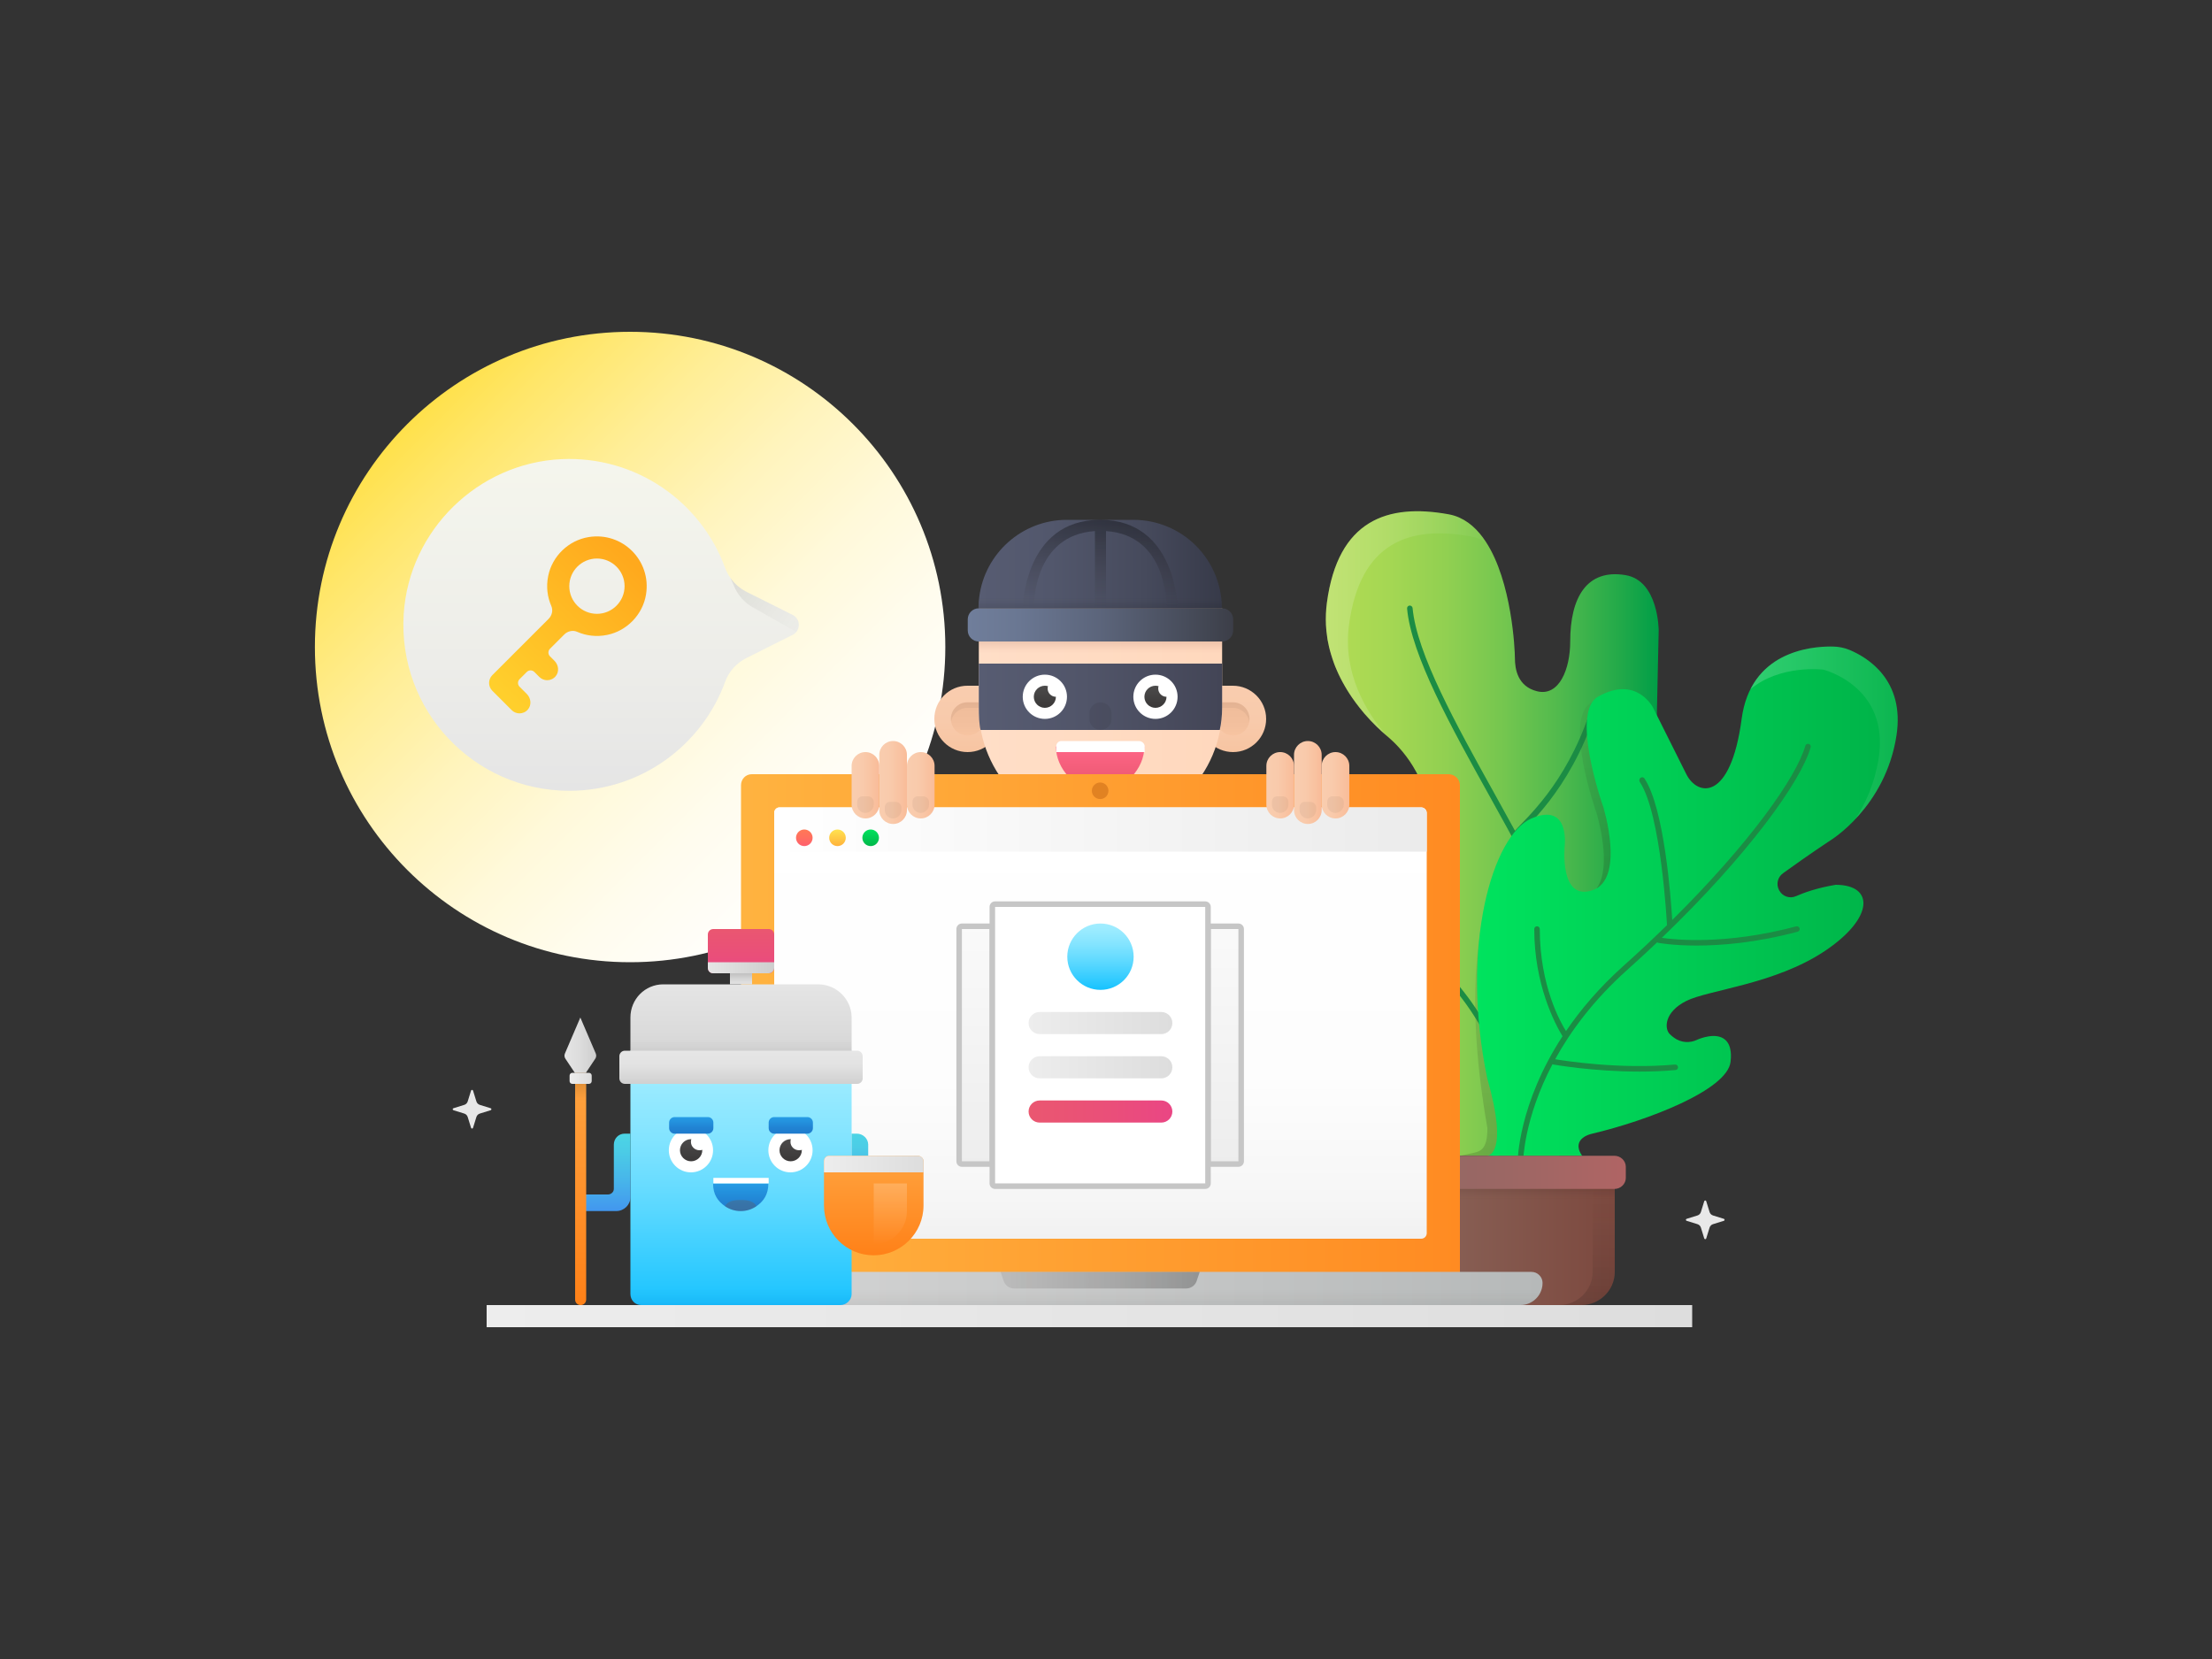 <?xml version="1.0" encoding="iso-8859-1"?>
<!-- Generator: Adobe Illustrator 22.1.0, SVG Export Plug-In . SVG Version: 6.00 Build 0)  -->
<svg version="1.1" id="information_x5F_security" xmlns="http://www.w3.org/2000/svg" xmlns:xlink="http://www.w3.org/1999/xlink"
	 x="0px" y="0px" viewBox="0 0 800 600" enable-background="new 0 0 800 600" xml:space="preserve">
<rect x="0" y="0" width="800" height="600" fill="#333333" stroke="none"/>
<linearGradient id="SVGID_1_" gradientUnits="userSpaceOnUse" x1="132.388" y1="138.5" x2="325.39" y2="331.503">
	<stop  offset="0" style="stop-color:#FFDC2E"/>
	<stop  offset="0.015" style="stop-color:#FFDD34"/>
	<stop  offset="0.158" style="stop-color:#FFE669"/>
	<stop  offset="0.302" style="stop-color:#FFEE97"/>
	<stop  offset="0.445" style="stop-color:#FFF4BD"/>
	<stop  offset="0.588" style="stop-color:#FFF9DA"/>
	<stop  offset="0.728" style="stop-color:#FFFCEE"/>
	<stop  offset="0.867" style="stop-color:#FFFEFB"/>
	<stop  offset="1" style="stop-color:#FFFFFF"/>
</linearGradient>
<circle fill="url(#SVGID_1_)" cx="227.888" cy="234" r="114"/>
<linearGradient id="SVGID_2_" gradientUnits="userSpaceOnUse" x1="176" y1="476" x2="612" y2="476">
	<stop  offset="0" style="stop-color:#EDEDED"/>
	<stop  offset="1" style="stop-color:#DDDDDD"/>
</linearGradient>
<rect x="176" y="472" fill="url(#SVGID_2_)" width="436" height="8"/>
<linearGradient id="SVGID_3_" gradientUnits="userSpaceOnUse" x1="461.888" y1="301.457" x2="599.887" y2="301.457">
	<stop  offset="0" style="stop-color:#B6DD54"/>
	<stop  offset="0.143" style="stop-color:#B2DC54"/>
	<stop  offset="0.292" style="stop-color:#A5D753"/>
	<stop  offset="0.443" style="stop-color:#91D051"/>
	<stop  offset="0.595" style="stop-color:#74C64F"/>
	<stop  offset="0.749" style="stop-color:#4EB94D"/>
	<stop  offset="0.902" style="stop-color:#21A949"/>
	<stop  offset="1" style="stop-color:#009E47"/>
</linearGradient>
<path fill="url(#SVGID_3_)" d="M501.407,266.018c-1.96-1.66-4.84-4.32-7.92-7.88c-0.58-0.68-1.16-1.38-1.74-2.12
	c-0.92-1.16-1.84-2.4-2.74-3.7c-0.3-0.42-0.6-0.88-0.88-1.32c-0.6-0.9-1.16-1.84-1.72-2.8c-0.28-0.48-0.56-0.96-0.82-1.46
	c-0.28-0.5-0.54-1-0.8-1.52c-0.52-1.04-1.02-2.1-1.48-3.2c-0.3-0.66-0.56-1.34-0.82-2.04c-0.22-0.58-0.42-1.16-0.6-1.74
	c-0.18-0.5-0.34-1-0.48-1.52c-0.16-0.48-0.3-0.96-0.42-1.46c-0.22-0.86-0.44-1.74-0.6-2.62c-0.1-0.46-0.2-0.92-0.28-1.38
	c-0.14-0.96-0.28-1.94-0.38-2.92c-0.06-0.4-0.08-0.8-0.1-1.22c-0.04-0.36-0.06-0.72-0.08-1.08c-0.12-2.6-0.02-5.28,0.34-8.04
	c4-30,22-36,44-32c0.78,0.14,1.52,0.32,2.26,0.56c4.68,1.54,8.36,4.98,11.24,9.4c9.42,14.36,10.5,39.08,10.5,42.04c0,4,1,10.26,8,12
	c8,2,12-8,12-18c0-16,6.05-26.325,20-24c12,2,12,20,12,20l-2,92c0,0-10,44.001-26,64.001s-8,34.001-8,34.001h-63.999c0,0,28,2-10-32
	c-14-12-24.872-34-26.872-46c-4.364-16,4-34,24-34c11.207,0,11.496-1.745,15.309,0.871c1.708,1.172,3.603,2.069,5.638,2.462
	c4.019,0.778,9.625,0.194,10.071-8.896c0.136-2.766-0.813-5.419-1.291-8.147C513.888,275.999,502.927,267.319,501.407,266.018z"/>
<linearGradient id="SVGID_4_" gradientUnits="userSpaceOnUse" x1="540.943" y1="291.498" x2="540.943" y2="419.317">
	<stop  offset="0" style="stop-color:#302926;stop-opacity:0.05"/>
	<stop  offset="0.284" style="stop-color:#2C2523;stop-opacity:0.078"/>
	<stop  offset="0.579" style="stop-color:#1F1B19;stop-opacity:0.108"/>
	<stop  offset="0.877" style="stop-color:#0B0909;stop-opacity:0.138"/>
	<stop  offset="1" style="stop-color:#000000;stop-opacity:0.15"/>
</linearGradient>
<path fill="url(#SVGID_4_)" d="M554,295.998c0,0-31.939,21.732-16.057,112c0,8-2.631,8.484-5.821,9.135
	c-2.21,0.451-4.235,0.866-4.235,0.866H554V295.998z"/>
<path fill="#1B8C44" d="M576.204,257.05c-0.521-0.172-1.088,0.109-1.266,0.633c-8.719,26.162-23.297,38.421-27.025,42.767
	c-2.413-4.433-4.928-8.971-7.544-13.677c-13.76-24.76-27.986-50.361-29.486-66.863c-0.049-0.553-0.586-0.941-1.086-0.906
	c-0.551,0.051-0.955,0.537-0.906,1.086c1.539,16.924,15.871,42.715,29.73,67.654c4.426,7.965,8.605,15.486,12.379,22.719
	c15.16,29.056,5.886,65.784-2.679,88.338c-1.817-8.653-8.857-33.91-31.784-53.561c-0.414-0.359-1.047-0.309-1.41,0.109
	c-0.359,0.418-0.311,1.051,0.109,1.41c27.361,23.453,31.619,55.049,31.658,55.365c0.008,0.066,0.039,0.123,0.059,0.184l0,0.001
	c-4.162,10.369-7.823,16.998-7.938,17.2c-0.271,0.48-0.1,1.092,0.381,1.361c0.154,0.088,0.324,0.129,0.49,0.129
	c0.35,0,0.688-0.184,0.871-0.51c0.363-0.645,35.988-65.004,12.016-110.953c-1.235-2.367-2.526-4.777-3.842-7.209
	c2.543-2.902,18.617-16.155,27.904-44.011C577.011,257.792,576.727,257.226,576.204,257.05z"/>
<linearGradient id="SVGID_5_" gradientUnits="userSpaceOnUse" x1="534.197" y1="325.911" x2="686.336" y2="325.911">
	<stop  offset="0" style="stop-color:#00E35E"/>
	<stop  offset="1" style="stop-color:#00B248"/>
</linearGradient>
<path fill="url(#SVGID_5_)" d="M572.199,418c-2.8-4-0.854-6.928,3.687-8.001c19.769-4.669,48.857-15.742,50-26
	c0.153-1.378,0.641-5.757-2-8c-3.314-2.815-9.264-0.319-10,0v0c-2.703,1.352-5.952,1.124-8.394-0.657
	c-0.592-0.432-1.151-0.887-1.606-1.343c-2-2-2-8,6-12s32-6,50-18s18-24,4-24c-6.609,1.102-11.398,2.81-14.368,4.122
	c-2.22,0.981-4.837,0.09-6.005-2.038c-0.029-0.054-0.059-0.108-0.088-0.161c-1.132-2.085-0.529-4.681,1.392-6.074
	c3.356-2.434,9.395-6.732,17.069-11.849c0,0,20-12,24-38c3.076-19.995-10.408-28.162-16.8-30.868
	c-2.025-0.857-4.19-1.281-6.388-1.307c-8.197-0.096-29.589,2.008-32.811,26.174c-4,30-16,28-20,20s-12-24-12-24s-6-12-20-4
	c-10.125,5.786,2,40,2,40s8,26-4,30s-10-16-10-16s2-16-12-10s-26,46.001-16,94.001c8,28,0,28.001,0,28.001h32H572.199z"/>
<linearGradient id="SVGID_6_" gradientUnits="userSpaceOnUse" x1="703.887" y1="265.06" x2="629.887" y2="265.06">
	<stop  offset="0" style="stop-color:#FFFFED;stop-opacity:0"/>
	<stop  offset="0.403" style="stop-color:#FFFFF6;stop-opacity:0.081"/>
	<stop  offset="1" style="stop-color:#FFFFFF;stop-opacity:0.2"/>
</linearGradient>
<path fill="url(#SVGID_6_)" d="M685.887,265.998c-2.18,14.12-9.06,24.12-14.92,30.3c3.76-5.74,7.08-13.08,8.48-22.12
	c4-26-20-32-20-32s-15.6-1.96-26.38,7.1c7.238-14.413,23.529-15.589,30.047-15.448c1.925,0.042,3.82,0.418,5.602,1.146
	C674.94,237.519,689.024,245.608,685.887,265.998z"/>
<path fill="#1B8C44" d="M654.849,270.275c0.152-0.531-0.154-1.086-0.686-1.236c-0.537-0.164-1.086,0.156-1.236,0.686
	c-3.305,11.565-20.486,35.629-48.14,63.005c-0.485-7.975-2.866-40.421-10.067-51.222c-0.309-0.461-0.932-0.52-1.387-0.215
	c-0.459,0.307-0.584,1.053-0.277,1.512c7.756,11.633,9.812,51.348,9.834,51.746c0,0,0.007,0.026,0.008,0.038
	c-4.917,4.811-10.142,9.714-15.676,14.666c-8.84,7.909-15.621,15.953-20.854,23.651c-1.853-2.923-9.48-16.21-9.48-36.905
	c0-0.553-0.447-1-1-1s-1,0.447-1,1c0,20.01,7.438,34.2,10.223,38.772c-15.973,24.485-16.223,44.954-16.223,45.228
	c0,0.553,0.447,1,1,1c0.551,0,1-0.447,1-1c0-0.231,0.212-15.388,10.587-35.109c0.076,0.035,0.147,0.078,0.233,0.093
	c0.178,0.031,14.381,2.57,31.252,2.57c4.232,0,8.631-0.16,13.018-0.559c0.551-0.051,0.957-0.537,0.906-1.086
	c-0.049-0.551-0.59-0.951-1.086-0.906c-20.051,1.829-40.357-1.413-43.344-1.921c5.579-10.137,13.833-21.361,26.1-32.337
	c3.726-3.333,7.312-6.646,10.763-9.927c0.11,0.077,0.235,0.134,0.375,0.162c0.1,0.02,5.178,0.996,13.928,0.996
	c8.863,0,21.49-1.002,36.525-5.01c0.533-0.143,0.852-0.691,0.709-1.225c-0.143-0.531-0.686-0.848-1.225-0.709
	c-25.789,6.878-44.308,4.786-48.598,4.143C631.958,309.481,651.273,282.788,654.849,270.275z"/>
<linearGradient id="SVGID_7_" gradientUnits="userSpaceOnUse" x1="547.681" y1="225.455" x2="476.566" y2="225.455">
	<stop  offset="0" style="stop-color:#FFFFED;stop-opacity:0"/>
	<stop  offset="0.366" style="stop-color:#FFFFF5;stop-opacity:0.073"/>
	<stop  offset="1" style="stop-color:#FFFFFF;stop-opacity:0.2"/>
</linearGradient>
<path fill="url(#SVGID_7_)" d="M537.387,195.958c-1.68-0.94-3.5-1.6-5.5-1.96c-22-4-40,2-44,32c-2.3,17.32,6.04,31.3,13.52,40.02
	c-1.96-1.66-4.84-4.32-7.92-7.88c-0.56-0.68-1.16-1.38-1.74-2.12c-0.92-1.16-1.84-2.4-2.74-3.7c-0.3-0.42-0.6-0.88-0.88-1.32
	c-0.6-0.9-1.16-1.84-1.72-2.8c-0.28-0.48-0.56-0.96-0.82-1.46c-0.28-0.5-0.54-1-0.8-1.52c-0.52-1.04-1.02-2.1-1.48-3.2
	c-0.3-0.66-0.56-1.34-0.82-2.04c-0.22-0.58-0.42-1.16-0.6-1.74c-0.18-0.5-0.34-1-0.48-1.52c-0.16-0.48-0.3-0.96-0.42-1.46
	c-0.22-0.86-0.44-1.74-0.6-2.62c-0.1-0.46-0.2-0.92-0.28-1.38c-0.14-0.96-0.28-1.94-0.38-2.92c-0.06-0.4-0.08-0.8-0.1-1.22
	c-0.04-0.36-0.06-0.72-0.08-1.08c-0.12-2.6-0.02-5.28,0.34-8.04c4-30,22-36,44-32c0.78,0.14,1.52,0.32,2.26,0.56
	C530.827,188.098,534.507,191.538,537.387,195.958z"/>
<linearGradient id="SVGID_8_" gradientUnits="userSpaceOnUse" x1="576.951" y1="250.832" x2="576.951" y2="320.871">
	<stop  offset="0" style="stop-color:#302926;stop-opacity:0.05"/>
	<stop  offset="0.284" style="stop-color:#2C2523;stop-opacity:0.078"/>
	<stop  offset="0.579" style="stop-color:#1F1B19;stop-opacity:0.108"/>
	<stop  offset="0.877" style="stop-color:#0B0909;stop-opacity:0.138"/>
	<stop  offset="1" style="stop-color:#000000;stop-opacity:0.15"/>
</linearGradient>
<path fill="url(#SVGID_8_)" d="M577.407,321.318c5.94-7.94,0.04-27.14,0.04-27.14s-12.14-34.22-2-40c0.14-0.08,0.28-0.16,0.4-0.22
	c-6.18,9.2,4.04,38.04,4.04,38.04S587.167,315.658,577.407,321.318z"/>
<linearGradient id="SVGID_9_" gradientUnits="userSpaceOnUse" x1="447.89" y1="319.569" x2="514.048" y2="319.569">
	<stop  offset="0" style="stop-color:#286A00;stop-opacity:0"/>
	<stop  offset="0.517" style="stop-color:#286600;stop-opacity:0.052"/>
	<stop  offset="1" style="stop-color:#285B00;stop-opacity:0.1"/>
</linearGradient>
<path fill="url(#SVGID_9_)" d="M514.028,311.539c-0.44,9.1-6.04,9.68-10.06,8.9c-2.04-0.4-3.94-1.28-5.64-2.46
	c-3.82-2.62-14.1-8.88-25.32-8.88c-15.88,0-24.42,11.34-25.08,24.04c-0.68-13.88,7.92-27.14,25.08-27.14
	c11.22,0,21.5,6.26,25.32,8.88c1.7,1.16,3.6,2.06,5.64,2.46c3.92,0.76,9.34,0.2,10-8.22
	C514.048,309.919,514.068,310.74,514.028,311.539z"/>
<linearGradient id="SVGID_10_" gradientUnits="userSpaceOnUse" x1="585.983" y1="449" x2="515.433" y2="449">
	<stop  offset="0" style="stop-color:#7C483E"/>
	<stop  offset="1" style="stop-color:#896257"/>
</linearGradient>
<path fill="url(#SVGID_10_)" d="M571.888,472H516v-46h68v33.999C584,466.627,578.515,472,571.888,472z"/>
<linearGradient id="SVGID_11_" gradientUnits="userSpaceOnUse" x1="590.1" y1="424" x2="515.4" y2="424">
	<stop  offset="0" style="stop-color:#B16464"/>
	<stop  offset="0.59" style="stop-color:#9C6764"/>
	<stop  offset="1" style="stop-color:#936864"/>
</linearGradient>
<path fill="url(#SVGID_11_)" d="M583.888,430H516v-12h67.888c2.209,0,4.112,1.79,4.112,3.999v4C588,428.208,586.097,430,583.888,430
	z"/>
<linearGradient id="SVGID_12_" gradientUnits="userSpaceOnUse" x1="556" y1="430.167" x2="556" y2="434.004">
	<stop  offset="0" style="stop-color:#000000;stop-opacity:0.07"/>
	<stop  offset="1" style="stop-color:#302926;stop-opacity:0"/>
</linearGradient>
<rect x="528" y="430" fill="url(#SVGID_12_)" width="56" height="4"/>
<linearGradient id="SVGID_13_" gradientUnits="userSpaceOnUse" x1="573.944" y1="472.75" x2="573.944" y2="429.224">
	<stop  offset="0" style="stop-color:#000000;stop-opacity:0.15"/>
	<stop  offset="0.123" style="stop-color:#0B0909;stop-opacity:0.132"/>
	<stop  offset="0.421" style="stop-color:#1F1B19;stop-opacity:0.087"/>
	<stop  offset="0.716" style="stop-color:#2C2523;stop-opacity:0.043"/>
	<stop  offset="1" style="stop-color:#302926;stop-opacity:0"/>
</linearGradient>
<path fill="url(#SVGID_13_)" d="M584,430v29.999c0,6.62-5.492,12.001-12.112,12.001h-8c6.62,0,12.112-5.381,12.112-12.001V430H584z"
	/>
<linearGradient id="SVGID_14_" gradientUnits="userSpaceOnUse" x1="445.958" y1="247" x2="445.958" y2="272.754">
	<stop  offset="0" style="stop-color:#F9CDAF"/>
	<stop  offset="0.536" style="stop-color:#F8CAAB"/>
	<stop  offset="1" style="stop-color:#F7C4A1"/>
</linearGradient>
<path fill="url(#SVGID_14_)" d="M445.888,248H434v11.999c0,6.627,5.316,12,11.944,12s11.972-5.372,11.972-12
	S452.515,248,445.888,248z"/>
<linearGradient id="SVGID_15_" gradientUnits="userSpaceOnUse" x1="445.958" y1="254" x2="445.958" y2="265.927">
	<stop  offset="0" style="stop-color:#EFBC9A"/>
	<stop  offset="0.715" style="stop-color:#F3C09E"/>
	<stop  offset="1" style="stop-color:#F7C4A1"/>
</linearGradient>
<path fill="url(#SVGID_15_)" d="M445.888,254H440v5.999c0,3.314,2.63,6,5.944,6s5.972-2.686,5.972-6S449.201,254,445.888,254z"/>
<path opacity="0.05" d="M451.888,260c0,0.34-0.02,0.68-0.1,1c-0.46-2.84-2.92-5-5.9-5H440v-2h5.888
	C449.208,254,451.888,256.68,451.888,260z"/>
<linearGradient id="SVGID_16_" gradientUnits="userSpaceOnUse" x1="349.958" y1="247" x2="349.958" y2="272.754">
	<stop  offset="0" style="stop-color:#F9CDAF"/>
	<stop  offset="0.536" style="stop-color:#F8CAAB"/>
	<stop  offset="1" style="stop-color:#F7C4A1"/>
</linearGradient>
<path fill="url(#SVGID_16_)" d="M349.888,248H362v11.999c0,6.627-5.429,12-12.056,12s-12.028-5.372-12.028-12
	S343.26,248,349.888,248z"/>
<linearGradient id="SVGID_17_" gradientUnits="userSpaceOnUse" x1="349.958" y1="254" x2="349.958" y2="265.927">
	<stop  offset="0" style="stop-color:#EFBC9A"/>
	<stop  offset="0.715" style="stop-color:#F3C09E"/>
	<stop  offset="1" style="stop-color:#F7C4A1"/>
</linearGradient>
<path fill="url(#SVGID_17_)" d="M349.888,254H356v5.999c0,3.314-2.742,6-6.056,6s-6.028-2.686-6.028-6S346.574,254,349.888,254z"/>
<path opacity="0.05" d="M343.888,260c0,0.34,0.02,0.68,0.1,1c0.46-2.84,2.92-5,5.9-5H356v-2h-6.112
	C346.568,254,343.888,256.68,343.888,260z"/>
<linearGradient id="SVGID_18_" gradientUnits="userSpaceOnUse" x1="354" y1="260" x2="442" y2="260">
	<stop  offset="0" style="stop-color:#FFDEC7"/>
	<stop  offset="1" style="stop-color:#FFD8BD"/>
</linearGradient>
<path fill="url(#SVGID_18_)" d="M442,220v35.999c0,24.3-19.7,44-44,44s-44-19.7-44-44V220H442z"/>
<linearGradient id="SVGID_19_" gradientUnits="userSpaceOnUse" x1="354" y1="252" x2="442" y2="252">
	<stop  offset="0" style="stop-color:#575C72"/>
	<stop  offset="0.431" style="stop-color:#515569"/>
	<stop  offset="1" style="stop-color:#434556"/>
</linearGradient>
<path fill="url(#SVGID_19_)" d="M442,240v15.999c0,2.74-0.352,6.001-0.852,8.001h-86.52c-0.5-2-0.628-5.261-0.628-8.001V240H442z"/>
<circle fill="#FFFFFF" cx="417.888" cy="251.999" r="8"/>
<circle fill="#FFFFFF" cx="377.888" cy="251.999" r="8"/>
<path opacity="0.07" d="M402,260c0,2.209-1.791,4-4,4l0,0c-2.209,0-4-1.791-4-4v-2c0-2.209,1.791-4,4-4l0,0c2.209,0,4,1.791,4,4V260
	z"/>
<linearGradient id="SVGID_20_" gradientUnits="userSpaceOnUse" x1="377.888" y1="247.999" x2="377.888" y2="256.173">
	<stop  offset="0" style="stop-color:#4C4B4B"/>
	<stop  offset="1" style="stop-color:#3A3838"/>
</linearGradient>
<path fill="url(#SVGID_20_)" d="M381.888,251.999c0,2.2-1.8,4-4,4s-4-1.8-4-4c0-2.2,1.8-4,4-4c0.4,0,0.78,0.06,1.14,0.16
	c-0.1,0.26-0.14,0.54-0.14,0.84C378.888,250.659,380.228,251.999,381.888,251.999z"/>
<linearGradient id="SVGID_21_" gradientUnits="userSpaceOnUse" x1="417.888" y1="247.999" x2="417.888" y2="256.173">
	<stop  offset="0" style="stop-color:#4C4B4B"/>
	<stop  offset="1" style="stop-color:#3A3838"/>
</linearGradient>
<path fill="url(#SVGID_21_)" d="M421.888,251.999c0,2.2-1.8,4-4,4s-4-1.8-4-4c0-2.2,1.8-4,4-4c0.4,0,0.78,0.06,1.14,0.16
	c-0.1,0.26-0.14,0.54-0.14,0.84C418.888,250.659,420.228,251.999,421.888,251.999z"/>
<linearGradient id="SVGID_22_" gradientUnits="userSpaceOnUse" x1="350" y1="226" x2="446" y2="226">
	<stop  offset="0" style="stop-color:#707E9B"/>
	<stop  offset="0.194" style="stop-color:#6A7792"/>
	<stop  offset="0.51" style="stop-color:#5B647A"/>
	<stop  offset="0.907" style="stop-color:#424652"/>
	<stop  offset="1" style="stop-color:#3C3E48"/>
</linearGradient>
<path fill="url(#SVGID_22_)" d="M446,228c0,2.209-1.791,4-4,4h-88c-2.209,0-4-1.791-4-4v-4c0-2.209,1.791-4,4-4h88
	c2.209,0,4,1.791,4,4V228z"/>
<linearGradient id="SVGID_23_" gradientUnits="userSpaceOnUse" x1="397.888" y1="270" x2="397.888" y2="287.396">
	<stop  offset="0" style="stop-color:#FF6687"/>
	<stop  offset="0.501" style="stop-color:#F25D79"/>
	<stop  offset="1" style="stop-color:#EA5770"/>
</linearGradient>
<path fill="url(#SVGID_23_)" d="M381.888,270c0,8,7.163,16,16,16s16-8,16-16H381.888z"/>
<path fill="#FFFFFF" d="M411.888,268h-28c-1.105,0-1.888,0.895-1.888,1.999V272h32v-2.001C414,268.895,412.992,268,411.888,268z"/>
<linearGradient id="SVGID_24_" gradientUnits="userSpaceOnUse" x1="353.888" y1="204" x2="441.888" y2="204">
	<stop  offset="0" style="stop-color:#575C72"/>
	<stop  offset="0.296" style="stop-color:#52576C"/>
	<stop  offset="0.682" style="stop-color:#464A5C"/>
	<stop  offset="1" style="stop-color:#373A49"/>
</linearGradient>
<path fill="url(#SVGID_24_)" d="M441.888,220h-88c0-2,0.08-2.68,0.26-4c1.96-15.78,15.42-28,31.74-28h24
	c8.84,0,16.84,3.58,22.64,9.36c4.9,4.92,8.22,11.4,9.12,18.64C441.808,217.32,441.888,218,441.888,220z"/>
<linearGradient id="SVGID_25_" gradientUnits="userSpaceOnUse" x1="397.888" y1="184.8" x2="397.888" y2="219.661">
	<stop  offset="0" style="stop-color:#000000;stop-opacity:0.4"/>
	<stop  offset="0.29" style="stop-color:#090807;stop-opacity:0.284"/>
	<stop  offset="0.762" style="stop-color:#211C1A;stop-opacity:0.095"/>
	<stop  offset="1" style="stop-color:#302926;stop-opacity:0"/>
</linearGradient>
<path fill="url(#SVGID_25_)" d="M397.888,188c-27.68,0-28,32-28,32h4c0-2,0.112-26.461,22.112-27.929V220h4v-27.929
	C422,193.543,421.886,218,421.888,220h4C425.888,220,425.567,188,397.888,188z"/>
<linearGradient id="SVGID_26_" gradientUnits="userSpaceOnUse" x1="397.888" y1="220" x2="397.888" y2="216.25">
	<stop  offset="0" style="stop-color:#000000;stop-opacity:0.1"/>
	<stop  offset="1" style="stop-color:#302926;stop-opacity:0"/>
</linearGradient>
<path fill="url(#SVGID_26_)" d="M441.888,220h-88c0-2,0.08-2,0.26-4h87.5C441.808,218,441.888,218,441.888,220z"/>
<linearGradient id="SVGID_27_" gradientUnits="userSpaceOnUse" x1="398" y1="232.083" x2="398" y2="236.083">
	<stop  offset="0" style="stop-color:#4A0000;stop-opacity:0.1"/>
	<stop  offset="1" style="stop-color:#A72F26;stop-opacity:0"/>
</linearGradient>
<rect x="354" y="232" fill="url(#SVGID_27_)" width="88" height="4"/>
<linearGradient id="SVGID_28_" gradientUnits="userSpaceOnUse" x1="268" y1="376" x2="528" y2="376">
	<stop  offset="0" style="stop-color:#FFB340"/>
	<stop  offset="1" style="stop-color:#FF8B22"/>
</linearGradient>
<path fill="url(#SVGID_28_)" d="M528,472H268V283.999c0-2.209,1.678-3.999,3.888-3.999h252c2.209,0,4.112,1.79,4.112,3.999V472z"/>
<linearGradient id="SVGID_29_" gradientUnits="userSpaceOnUse" x1="558.9" y1="466" x2="237.356" y2="466">
	<stop  offset="0" style="stop-color:#B6B9B9"/>
	<stop  offset="1" style="stop-color:#D7D7D7"/>
</linearGradient>
<path fill="url(#SVGID_29_)" d="M557.888,463.999c0,0.7-0.08,1.36-0.26,2c-0.88,3.46-4.02,6-7.74,6h-304c-2.2,0-4.2-0.9-5.66-2.34
	c-0.98-1-1.72-2.26-2.08-3.66c-0.18-0.64-0.26-1.3-0.26-2c0-2.2,1.8-4,4-4h312c1.1,0,2.1,0.44,2.82,1.18
	C557.448,461.9,557.888,462.899,557.888,463.999z"/>
<linearGradient id="SVGID_30_" gradientUnits="userSpaceOnUse" x1="398" y1="290.667" x2="398" y2="450.672">
	<stop  offset="0" style="stop-color:#FFFFFF"/>
	<stop  offset="0.626" style="stop-color:#FDFDFD"/>
	<stop  offset="0.892" style="stop-color:#F6F6F6"/>
	<stop  offset="1" style="stop-color:#F0F0F0"/>
</linearGradient>
<path fill="url(#SVGID_30_)" d="M516,446c0,1.105-0.895,2-2,2H282c-1.105,0-2-0.895-2-2V294c0-1.105,0.895-2,2-2h232
	c1.105,0,2,0.895,2,2V446z"/>
<linearGradient id="SVGID_31_" gradientUnits="userSpaceOnUse" x1="280" y1="300" x2="516" y2="300">
	<stop  offset="0" style="stop-color:#FFFFFF"/>
	<stop  offset="1" style="stop-color:#EBEBEB"/>
</linearGradient>
<path fill="url(#SVGID_31_)" d="M516,308H280v-14.001c0-1.105,0.783-1.999,1.888-1.999h232c1.105,0,2.112,0.895,2.112,1.999V308z"/>
<linearGradient id="SVGID_32_" gradientUnits="userSpaceOnUse" x1="290.888" y1="299.687" x2="290.888" y2="306.217">
	<stop  offset="0" style="stop-color:#FF7955"/>
	<stop  offset="0.456" style="stop-color:#FF705E"/>
	<stop  offset="1" style="stop-color:#FF5F6F"/>
</linearGradient>
<circle fill="url(#SVGID_32_)" cx="290.888" cy="302.999" r="3"/>
<linearGradient id="SVGID_33_" gradientUnits="userSpaceOnUse" x1="302.888" y1="299.708" x2="302.888" y2="306.499">
	<stop  offset="0" style="stop-color:#FFE552"/>
	<stop  offset="1" style="stop-color:#FFAE39"/>
</linearGradient>
<circle fill="url(#SVGID_33_)" cx="302.888" cy="302.999" r="3"/>
<linearGradient id="SVGID_34_" gradientUnits="userSpaceOnUse" x1="314.888" y1="299.708" x2="314.888" y2="306.752">
	<stop  offset="0" style="stop-color:#00E35E"/>
	<stop  offset="1" style="stop-color:#00B248"/>
</linearGradient>
<circle fill="url(#SVGID_34_)" cx="314.888" cy="302.999" r="3"/>
<linearGradient id="SVGID_35_" gradientUnits="userSpaceOnUse" x1="361.888" y1="463" x2="433.888" y2="463">
	<stop  offset="0" style="stop-color:#302926;stop-opacity:0.1"/>
	<stop  offset="0.284" style="stop-color:#2C2523;stop-opacity:0.143"/>
	<stop  offset="0.579" style="stop-color:#1F1B19;stop-opacity:0.187"/>
	<stop  offset="0.877" style="stop-color:#0B0909;stop-opacity:0.232"/>
	<stop  offset="1" style="stop-color:#000000;stop-opacity:0.25"/>
</linearGradient>
<path fill="url(#SVGID_35_)" d="M428.986,466h-62.198c-1.733,0-3.271-1.109-3.819-2.752L361.888,460h72l-1.083,3.248
	C432.257,464.891,430.719,466,428.986,466z"/>
<g>
	<linearGradient id="SVGID_36_" gradientUnits="userSpaceOnUse" x1="442.888" y1="333.045" x2="442.888" y2="422.043">
		<stop  offset="0" style="stop-color:#FAFAFA"/>
		<stop  offset="1" style="stop-color:#EDEDED"/>
	</linearGradient>
	<path fill="url(#SVGID_36_)" d="M436.888,420.999v-86h11c0.552,0,1,0.448,1,1v84c0,0.552-0.448,1-1,1H436.888z"/>
	<path fill="#C6C6C6" d="M447.888,335.999v84h-10v-84H447.888 M447.888,333.999h-12v88h12c1.105,0,2-0.895,2-2v-84
		C449.888,334.895,448.992,333.999,447.888,333.999L447.888,333.999z"/>
</g>
<g>
	<linearGradient id="SVGID_37_" gradientUnits="userSpaceOnUse" x1="352.888" y1="333.697" x2="352.888" y2="422.305">
		<stop  offset="0" style="stop-color:#FAFAFA"/>
		<stop  offset="1" style="stop-color:#EDEDED"/>
	</linearGradient>
	<path fill="url(#SVGID_37_)" d="M347.888,420.999c-0.551,0-1-0.448-1-1v-84c0-0.552,0.449-1,1-1h11v86H347.888z"/>
	<path fill="#C6C6C6" d="M357.888,335.999v84h-10v-84H357.888 M359.888,333.999h-12c-1.105,0-2,0.895-2,2v84c0,1.105,0.895,2,2,2h12
		V333.999L359.888,333.999z"/>
</g>
<g>
	<path fill="#FFFFFF" d="M359.888,428.999c-0.551,0-1-0.448-1-1v-100c0-0.552,0.449-1,1-1h76c0.552,0,1,0.448,1,1v100
		c0,0.552-0.448,1-1,1H359.888z"/>
	<path fill="#C6C6C6" d="M435.888,327.999v100h-76v-100H435.888 M435.888,325.999h-76c-1.105,0-2,0.895-2,2v100c0,1.105,0.895,2,2,2
		h76c1.105,0,2-0.895,2-2v-100C437.888,326.895,436.992,325.999,435.888,325.999L435.888,325.999z"/>
</g>
<linearGradient id="SVGID_38_" gradientUnits="userSpaceOnUse" x1="372" y1="370" x2="424" y2="370">
	<stop  offset="0" style="stop-color:#EDEDED"/>
	<stop  offset="1" style="stop-color:#DDDDDD"/>
</linearGradient>
<path fill="url(#SVGID_38_)" d="M424,370c0,2.209-1.791,4-4,4h-44c-2.209,0-4-1.791-4-4l0,0c0-2.209,1.791-4,4-4h44
	C422.209,366,424,367.791,424,370L424,370z"/>
<linearGradient id="SVGID_39_" gradientUnits="userSpaceOnUse" x1="372" y1="386" x2="424" y2="386">
	<stop  offset="0" style="stop-color:#EDEDED"/>
	<stop  offset="1" style="stop-color:#DDDDDD"/>
</linearGradient>
<path fill="url(#SVGID_39_)" d="M424,386c0,2.209-1.791,4-4,4h-44c-2.209,0-4-1.791-4-4l0,0c0-2.209,1.791-4,4-4h44
	C422.209,382,424,383.791,424,386L424,386z"/>
<linearGradient id="SVGID_40_" gradientUnits="userSpaceOnUse" x1="372" y1="402" x2="424" y2="402">
	<stop  offset="0" style="stop-color:#EA5770"/>
	<stop  offset="0.552" style="stop-color:#EA4F79"/>
	<stop  offset="1" style="stop-color:#EA4684"/>
</linearGradient>
<path fill="url(#SVGID_40_)" d="M424,402c0,2.209-1.791,4-4,4h-44c-2.209,0-4-1.791-4-4l0,0c0-2.209,1.791-4,4-4h44
	C422.209,398,424,399.791,424,402L424,402z"/>
<linearGradient id="SVGID_41_" gradientUnits="userSpaceOnUse" x1="398" y1="333" x2="398" y2="358.036">
	<stop  offset="0" style="stop-color:#A4EEFF"/>
	<stop  offset="0.13" style="stop-color:#9BEBFF"/>
	<stop  offset="0.342" style="stop-color:#83E4FF"/>
	<stop  offset="0.609" style="stop-color:#5BD8FF"/>
	<stop  offset="0.919" style="stop-color:#25C7FF"/>
	<stop  offset="1" style="stop-color:#15C2FF"/>
</linearGradient>
<path fill="url(#SVGID_41_)" d="M410,346c0,6.627-5.373,12-12,12l0,0c-6.627,0-12-5.373-12-12l0,0c0-6.627,5.373-12,12-12l0,0
	C404.627,334,410,339.373,410,346L410,346z"/>
<circle opacity="0.3" fill="#993E00" cx="397.888" cy="285.999" r="3"/>
<linearGradient id="SVGID_42_" gradientUnits="userSpaceOnUse" x1="397.888" y1="472.25" x2="397.888" y2="466.366">
	<stop  offset="0" style="stop-color:#000000;stop-opacity:0.05"/>
	<stop  offset="1" style="stop-color:#302926;stop-opacity:0"/>
</linearGradient>
<path fill="url(#SVGID_42_)" d="M557.628,466c-0.88,4-4.02,6-7.74,6h-304c-2.2,0-4.2-0.9-5.66-2.34c-0.98-1-1.72-1.66-2.08-3.66
	H557.628z"/>
<linearGradient id="SVGID_43_" gradientUnits="userSpaceOnUse" x1="217.395" y1="161.999" x2="217.395" y2="286.003">
	<stop  offset="0" style="stop-color:#F5F6ED"/>
	<stop  offset="0.623" style="stop-color:#EDEDE9"/>
	<stop  offset="1" style="stop-color:#E5E5E5"/>
</linearGradient>
<path fill="url(#SVGID_43_)" d="M288.728,227.179c-0.02,0.12-0.06,0.22-0.12,0.34c-0.02,0.06-0.04,0.1-0.06,0.14
	c-0.04,0.14-0.12,0.28-0.2,0.4c-0.1,0.18-0.22,0.34-0.34,0.5c-0.34,0.42-0.78,0.78-1.32,1.04l-16.58,8.3
	c-3.58,1.78-6.44,4.8-7.8,8.54c-8.36,23.08-30.46,39.56-56.42,39.56c-34.44,0-62.1-29.02-59.88-63.94
	c1.94-30.26,26.84-54.64,57.12-56c27.06-1.2,50.38,15.5,59.1,39.26c0.48,1.32,1.14,2.58,1.94,3.7c1.48,2.1,3.46,3.82,5.78,5
	c0.06,0.04,0.1,0.06,0.14,0.08l16.6,8.3C288.588,223.359,289.268,225.439,288.728,227.179z"/>
<linearGradient id="SVGID_44_" gradientUnits="userSpaceOnUse" x1="291.346" y1="229.362" x2="264.221" y2="210.362">
	<stop  offset="0" style="stop-color:#302926;stop-opacity:0"/>
	<stop  offset="0.29" style="stop-color:#27211F;stop-opacity:0.023"/>
	<stop  offset="0.762" style="stop-color:#0F0D0C;stop-opacity:0.061"/>
	<stop  offset="1" style="stop-color:#000000;stop-opacity:0.08"/>
</linearGradient>
<path fill="url(#SVGID_44_)" d="M288.728,227.179c-0.02,0.12-0.06,0.22-0.12,0.34c-0.02,0.06-0.04,0.1-0.06,0.14
	c-0.04,0.14-0.12,0.28-0.2,0.4c-0.1,0.18-0.22,0.34-0.34,0.5l-14.94-8.46c-3.64-1.82-6.46-4.96-7.86-8.78
	c-0.08-0.2-0.5-1.14-1.04-2.3c1.48,2.1,3.46,3.82,5.78,5c0.06,0.04,0.1,0.06,0.14,0.08l16.6,8.3
	C288.588,223.359,289.268,225.439,288.728,227.179z"/>
<linearGradient id="SVGID_45_" gradientUnits="userSpaceOnUse" x1="179.954" y1="248.899" x2="226.454" y2="201.149">
	<stop  offset="0" style="stop-color:#FFCF2C"/>
	<stop  offset="1" style="stop-color:#FFA91D"/>
</linearGradient>
<path fill="url(#SVGID_45_)" d="M212.888,194.243c-7.24,1.176-13.155,6.859-14.621,14.046c-0.796,3.903-0.298,7.629,1.122,10.867
	c0.693,1.58,0.254,3.433-0.966,4.653l-20.362,20.362c-1.562,1.562-1.562,4.094,0,5.656l7,7c0.78,0.781,1.805,1.172,2.828,1.172
	c1.121,0,2.243-0.468,3.044-1.405c1.386-1.621,1.112-4.094-0.395-5.603l-2.632-2.633c-0.751-0.751-0.75-1.968,0-2.718l2.625-2.625
	c0.751-0.751,1.968-0.751,2.719,0l1.817,1.817c0.78,0.781,1.805,1.172,2.828,1.172c1.121,0,2.243-0.468,3.044-1.405
	c1.386-1.621,1.112-4.095-0.396-5.603l-1.637-1.637c-0.751-0.751-0.751-1.968,0-2.718l5.175-5.175
	c1.22-1.22,3.072-1.659,4.653-0.967c3.238,1.419,6.964,1.918,10.867,1.122c7.187-1.467,12.869-7.381,14.046-14.621
	C235.635,202.741,225.146,192.252,212.888,194.243z M215.888,221.999c-5.514,0-10-4.486-10-10s4.486-10,10-10s10,4.486,10,10
	S221.401,221.999,215.888,221.999z"/>
<linearGradient id="SVGID_46_" gradientUnits="userSpaceOnUse" x1="268" y1="379" x2="268" y2="473.533">
	<stop  offset="0" style="stop-color:#A4EEFF"/>
	<stop  offset="0.13" style="stop-color:#9BEBFF"/>
	<stop  offset="0.342" style="stop-color:#83E4FF"/>
	<stop  offset="0.609" style="stop-color:#5BD8FF"/>
	<stop  offset="0.919" style="stop-color:#25C7FF"/>
	<stop  offset="1" style="stop-color:#15C2FF"/>
</linearGradient>
<path fill="url(#SVGID_46_)" d="M308,380v87.999c0,2.2-1.912,4.001-4.112,4.001h-72c-2.2,0-3.888-1.801-3.888-4.001V380H308z"/>
<linearGradient id="SVGID_47_" gradientUnits="userSpaceOnUse" x1="268" y1="355.75" x2="268" y2="392.251">
	<stop  offset="0" style="stop-color:#E5E5E5"/>
	<stop  offset="0.443" style="stop-color:#DCDCDC"/>
	<stop  offset="1" style="stop-color:#CACACA"/>
</linearGradient>
<path fill="url(#SVGID_47_)" d="M295.888,356h-56C233.26,356,228,361.372,228,367.999V392h80v-24.001
	C308,361.372,302.515,356,295.888,356z"/>
<linearGradient id="SVGID_48_" gradientUnits="userSpaceOnUse" x1="268" y1="380.333" x2="268" y2="392.333">
	<stop  offset="0" style="stop-color:#E6E6E6"/>
	<stop  offset="0.406" style="stop-color:#E2E2E2"/>
	<stop  offset="0.826" style="stop-color:#D5D5D5"/>
	<stop  offset="1" style="stop-color:#CECECE"/>
</linearGradient>
<path fill="url(#SVGID_48_)" d="M312,390c0,1.105-0.895,2-2,2h-84c-1.105,0-2-0.895-2-2v-8c0-1.105,0.895-2,2-2h84
	c1.105,0,2,0.895,2,2V390z"/>
<linearGradient id="SVGID_49_" gradientUnits="userSpaceOnUse" x1="218.444" y1="409" x2="218.444" y2="438.5">
	<stop  offset="0" style="stop-color:#4CD6E5"/>
	<stop  offset="0.232" style="stop-color:#4BCDE6"/>
	<stop  offset="0.61" style="stop-color:#47B5EA"/>
	<stop  offset="1" style="stop-color:#4295EF"/>
</linearGradient>
<path fill="url(#SVGID_49_)" d="M222.888,438h-11c-1.657,0-3-1.344-3-3v0c0-1.657,1.343-3,3-3h8c1.105,0,2.112-0.896,2.112-2.001
	v-16c0-2.209,1.678-3.999,3.888-3.999H228v22.999C228,435.761,225.649,438,222.888,438z"/>
<linearGradient id="SVGID_50_" gradientUnits="userSpaceOnUse" x1="268" y1="356.042" x2="268" y2="351.9">
	<stop  offset="0" style="stop-color:#E5E5E5"/>
	<stop  offset="0.499" style="stop-color:#DCDCDC"/>
	<stop  offset="1" style="stop-color:#CECECE"/>
</linearGradient>
<rect x="264" y="352" fill="url(#SVGID_50_)" width="8" height="4"/>
<linearGradient id="SVGID_51_" gradientUnits="userSpaceOnUse" x1="268" y1="335.333" x2="268" y2="353.001">
	<stop  offset="0" style="stop-color:#EA5770"/>
	<stop  offset="0.552" style="stop-color:#EA4F79"/>
	<stop  offset="1" style="stop-color:#EA4684"/>
</linearGradient>
<path fill="url(#SVGID_51_)" d="M280,350.042c0,1.082-0.877,1.958-1.958,1.958h-20.083c-1.082,0-1.958-0.877-1.958-1.958v-12.083
	c0-1.082,0.877-1.958,1.958-1.958h20.083c1.082,0,1.958,0.877,1.958,1.958V350.042z"/>
<linearGradient id="SVGID_52_" gradientUnits="userSpaceOnUse" x1="256" y1="350" x2="280" y2="350">
	<stop  offset="0" style="stop-color:#E5E5E5"/>
	<stop  offset="1" style="stop-color:#CECECE"/>
</linearGradient>
<path fill="url(#SVGID_52_)" d="M277.929,352h-20.083c-1.082,0-1.846-0.878-1.846-1.959V348h24v2.041
	C280,351.122,279.011,352,277.929,352z"/>
<circle fill="#FFFFFF" cx="249.888" cy="415.999" r="8"/>
<linearGradient id="SVGID_53_" gradientUnits="userSpaceOnUse" x1="249.958" y1="411.688" x2="249.958" y2="420.249">
	<stop  offset="0" style="stop-color:#4C4B4B"/>
	<stop  offset="1" style="stop-color:#3A3838"/>
</linearGradient>
<path fill="url(#SVGID_53_)" d="M254,415.819v0.18c0,2.2-1.856,4-4.056,4s-4.028-1.8-4.028-4c0-2.2,1.772-4,3.972-4h0.18
	c-0.12,0-0.18,0.64-0.18,1c0,1.66,1.396,3,3.056,3C253.304,415.999,254,415.939,254,415.819z"/>
<linearGradient id="SVGID_54_" gradientUnits="userSpaceOnUse" x1="250" y1="404.125" x2="250" y2="410.125">
	<stop  offset="0" style="stop-color:#259CE5"/>
	<stop  offset="0.018" style="stop-color:#259BE4"/>
	<stop  offset="0.626" style="stop-color:#2183D3"/>
	<stop  offset="1" style="stop-color:#1F7ACC"/>
</linearGradient>
<path fill="url(#SVGID_54_)" d="M258,408c0,1.105-0.895,2-2,2h-12c-1.105,0-2-0.895-2-2v-2c0-1.105,0.895-2,2-2h12
	c1.105,0,2,0.895,2,2V408z"/>
<circle fill="#FFFFFF" cx="285.888" cy="415.999" r="8"/>
<linearGradient id="SVGID_55_" gradientUnits="userSpaceOnUse" x1="285.958" y1="411.688" x2="285.958" y2="420.249">
	<stop  offset="0" style="stop-color:#4C4B4B"/>
	<stop  offset="1" style="stop-color:#3A3838"/>
</linearGradient>
<path fill="url(#SVGID_55_)" d="M290,415.819v0.18c0,2.2-1.856,4-4.056,4s-4.028-1.8-4.028-4c0-2.2,1.772-4,3.972-4h0.18
	c-0.12,0-0.18,0.64-0.18,1c0,1.66,1.396,3,3.056,3C289.304,415.999,290,415.939,290,415.819z"/>
<linearGradient id="SVGID_56_" gradientUnits="userSpaceOnUse" x1="311" y1="408.359" x2="311" y2="435.714">
	<stop  offset="0" style="stop-color:#4CD6E5"/>
	<stop  offset="0.232" style="stop-color:#4BCDE6"/>
	<stop  offset="0.61" style="stop-color:#47B5EA"/>
	<stop  offset="1" style="stop-color:#4295EF"/>
</linearGradient>
<path fill="url(#SVGID_56_)" d="M314,424h-6v-14h1.888c2.209,0,4.112,1.79,4.112,3.999V424z"/>
<linearGradient id="SVGID_57_" gradientUnits="userSpaceOnUse" x1="286" y1="404.125" x2="286" y2="410.125">
	<stop  offset="0" style="stop-color:#259CE5"/>
	<stop  offset="0.018" style="stop-color:#259BE4"/>
	<stop  offset="0.626" style="stop-color:#2183D3"/>
	<stop  offset="1" style="stop-color:#1F7ACC"/>
</linearGradient>
<path fill="url(#SVGID_57_)" d="M294,408c0,1.105-0.895,2-2,2h-12c-1.105,0-2-0.895-2-2v-2c0-1.105,0.895-2,2-2h12
	c1.105,0,2,0.895,2,2V408z"/>
<linearGradient id="SVGID_58_" gradientUnits="userSpaceOnUse" x1="267.888" y1="428" x2="267.888" y2="439.07">
	<stop  offset="0" style="stop-color:#259CE5"/>
	<stop  offset="0.018" style="stop-color:#259BE4"/>
	<stop  offset="0.626" style="stop-color:#2183D3"/>
	<stop  offset="1" style="stop-color:#1F7ACC"/>
</linearGradient>
<path fill="url(#SVGID_58_)" d="M277.888,428c0,4-1.72,6.44-4.34,8.26c-1.62,1.1-3.56,1.74-5.66,1.74s-4.04-0.64-5.66-1.74
	c-2.62-1.82-4.34-4.26-4.34-8.26H277.888z"/>
<rect x="258" y="426" fill="#FFFFFF" width="20" height="2"/>
<path opacity="0.2" fill="#993E00" d="M273.548,436.259c-1.62,1.1-3.56,1.74-5.66,1.74s-4.04-0.64-5.66-1.74
	c0.8-1.84,3.04-2.26,5.66-2.26S272.748,434.419,273.548,436.259z"/>
<linearGradient id="SVGID_59_" gradientUnits="userSpaceOnUse" x1="210" y1="387.738" x2="210" y2="472.791">
	<stop  offset="0" style="stop-color:#FFA440"/>
	<stop  offset="1" style="stop-color:#FF8017"/>
</linearGradient>
<path fill="url(#SVGID_59_)" d="M210.019,472h-0.066c-1.105,0-1.953-0.896-1.953-2.001V388h4v81.999
	C212,471.104,211.124,472,210.019,472z"/>
<linearGradient id="SVGID_60_" gradientUnits="userSpaceOnUse" x1="206" y1="390" x2="214" y2="390">
	<stop  offset="0" style="stop-color:#EDEDED"/>
	<stop  offset="1" style="stop-color:#DDDDDD"/>
</linearGradient>
<path fill="url(#SVGID_60_)" d="M214,391c0,0.552-0.448,1-1,1h-6c-0.552,0-1-0.448-1-1v-2c0-0.552,0.448-1,1-1h6
	c0.552,0,1,0.448,1,1V391z"/>
<linearGradient id="SVGID_61_" gradientUnits="userSpaceOnUse" x1="204.151" y1="378" x2="215.625" y2="378">
	<stop  offset="0" style="stop-color:#E5E5E5"/>
	<stop  offset="0.499" style="stop-color:#DCDCDC"/>
	<stop  offset="1" style="stop-color:#CECECE"/>
</linearGradient>
<path fill="url(#SVGID_61_)" d="M215.464,381.011l-5.576-13.012l-5.576,13.012c-0.264,0.617-0.199,1.325,0.173,1.884l3.403,5.106h2
	h2l3.404-5.106C215.663,382.336,215.728,381.627,215.464,381.011z"/>
<linearGradient id="SVGID_62_" gradientUnits="userSpaceOnUse" x1="316" y1="417.333" x2="316" y2="455.024">
	<stop  offset="0" style="stop-color:#FFA440"/>
	<stop  offset="1" style="stop-color:#FF8017"/>
</linearGradient>
<path fill="url(#SVGID_62_)" d="M315.944,454h0.028c-9.941,0-17.972-8.06-17.972-18.001v-16c0-1.105,0.783-1.999,1.888-1.999h32
	c1.105,0,2.112,0.895,2.112,1.999v16C334,445.94,325.885,454,315.944,454z"/>
<linearGradient id="SVGID_63_" gradientUnits="userSpaceOnUse" x1="298" y1="421" x2="334" y2="421">
	<stop  offset="0" style="stop-color:#EDEDED"/>
	<stop  offset="1" style="stop-color:#DDDDDD"/>
</linearGradient>
<path fill="url(#SVGID_63_)" d="M334,424h-36v-4.001c0-1.105,0.783-1.999,1.888-1.999h32c1.105,0,2.112,0.895,2.112,1.999V424z"/>
<linearGradient id="SVGID_64_" gradientUnits="userSpaceOnUse" x1="322" y1="450.333" x2="322" y2="427.656">
	<stop  offset="0" style="stop-color:#FFFFED;stop-opacity:0"/>
	<stop  offset="1" style="stop-color:#FFFFFF;stop-opacity:0.2"/>
</linearGradient>
<path fill="url(#SVGID_64_)" d="M316,449.999L316,449.999V428h12v9.999C328,444.627,322.627,449.999,316,449.999z"/>
<linearGradient id="SVGID_65_" gradientUnits="userSpaceOnUse" x1="268" y1="380" x2="268" y2="376.25">
	<stop  offset="0" style="stop-color:#000000;stop-opacity:0.03"/>
	<stop  offset="1" style="stop-color:#302926;stop-opacity:0"/>
</linearGradient>
<rect x="228" y="376" fill="url(#SVGID_65_)" width="80" height="4"/>
<linearGradient id="SVGID_66_" gradientUnits="userSpaceOnUse" x1="268" y1="351.938" x2="268" y2="356.314">
	<stop  offset="0" style="stop-color:#000000;stop-opacity:0.07"/>
	<stop  offset="1" style="stop-color:#302926;stop-opacity:0"/>
</linearGradient>
<rect x="264" y="352" fill="url(#SVGID_66_)" width="8" height="4"/>
<linearGradient id="SVGID_67_" gradientUnits="userSpaceOnUse" x1="268" y1="466" x2="268" y2="472.562">
	<stop  offset="0" style="stop-color:#302977;stop-opacity:0"/>
	<stop  offset="1" style="stop-color:#00008D;stop-opacity:0.07"/>
</linearGradient>
<path fill="url(#SVGID_67_)" d="M308,466v1.999c0,2.2-1.912,4.001-4.112,4.001h-72c-2.2,0-3.888-1.801-3.888-4.001V466H308z"/>
<linearGradient id="SVGID_68_" gradientUnits="userSpaceOnUse" x1="210" y1="392" x2="210" y2="398.157">
	<stop  offset="0" style="stop-color:#000000;stop-opacity:0.12"/>
	<stop  offset="1" style="stop-color:#302926;stop-opacity:0"/>
</linearGradient>
<rect x="208" y="392" fill="url(#SVGID_68_)" width="4" height="6"/>
<linearGradient id="SVGID_69_" gradientUnits="userSpaceOnUse" x1="468" y1="283" x2="478" y2="283">
	<stop  offset="0" style="stop-color:#F9CDAF"/>
	<stop  offset="0.415" style="stop-color:#F9CAAB"/>
	<stop  offset="0.845" style="stop-color:#F9C09E"/>
	<stop  offset="1" style="stop-color:#F9BB98"/>
</linearGradient>
<path fill="url(#SVGID_69_)" d="M478,293c0,2.761-2.239,5-5,5l0,0c-2.761,0-5-2.239-5-5v-20c0-2.761,2.239-5,5-5l0,0
	c2.761,0,5,2.239,5,5V293z"/>
<linearGradient id="SVGID_70_" gradientUnits="userSpaceOnUse" x1="478" y1="284" x2="488" y2="284">
	<stop  offset="0" style="stop-color:#F9CDAF"/>
	<stop  offset="0.415" style="stop-color:#F9CAAB"/>
	<stop  offset="0.845" style="stop-color:#F9C09E"/>
	<stop  offset="1" style="stop-color:#F9BB98"/>
</linearGradient>
<path fill="url(#SVGID_70_)" d="M488,291c0,2.761-2.239,5-5,5l0,0c-2.761,0-5-2.239-5-5v-14c0-2.761,2.239-5,5-5l0,0
	c2.761,0,5,2.239,5,5V291z"/>
<path opacity="0.05" d="M472.944,296h0.028c-1.657,0-2.972-1.344-2.972-3.001v-1c0-1.105,0.783-1.999,1.888-1.999h2
	c1.105,0,2.112,0.895,2.112,1.999v1C476,294.656,474.601,296,472.944,296z"/>
<path opacity="0.05" d="M482.944,294h0.028c-1.657,0-2.972-1.344-2.972-3.001v-1c0-1.105,0.783-1.999,1.888-1.999h2
	c1.105,0,2.112,0.895,2.112,1.999v1C486,292.656,484.601,294,482.944,294z"/>
<linearGradient id="SVGID_71_" gradientUnits="userSpaceOnUse" x1="458" y1="284" x2="468" y2="284">
	<stop  offset="0" style="stop-color:#F9CDAF"/>
	<stop  offset="0.415" style="stop-color:#F9CAAB"/>
	<stop  offset="0.845" style="stop-color:#F9C09E"/>
	<stop  offset="1" style="stop-color:#F9BB98"/>
</linearGradient>
<path fill="url(#SVGID_71_)" d="M468,291c0,2.761-2.239,5-5,5l0,0c-2.761,0-5-2.239-5-5v-14c0-2.761,2.239-5,5-5l0,0
	c2.761,0,5,2.239,5,5V291z"/>
<path opacity="0.05" d="M462.944,294h0.028c-1.657,0-2.972-1.344-2.972-3.001v-1c0-1.105,0.783-1.999,1.888-1.999h2
	c1.105,0,2.112,0.895,2.112,1.999v1C466,292.656,464.601,294,462.944,294z"/>
<linearGradient id="SVGID_72_" gradientUnits="userSpaceOnUse" x1="318" y1="283" x2="328" y2="283">
	<stop  offset="0" style="stop-color:#F9CDAF"/>
	<stop  offset="0.415" style="stop-color:#F9CAAB"/>
	<stop  offset="0.845" style="stop-color:#F9C09E"/>
	<stop  offset="1" style="stop-color:#F9BB98"/>
</linearGradient>
<path fill="url(#SVGID_72_)" d="M328,293c0,2.761-2.239,5-5,5l0,0c-2.761,0-5-2.239-5-5v-20c0-2.761,2.239-5,5-5l0,0
	c2.761,0,5,2.239,5,5V293z"/>
<linearGradient id="SVGID_73_" gradientUnits="userSpaceOnUse" x1="328" y1="284" x2="338" y2="284">
	<stop  offset="0" style="stop-color:#F9CDAF"/>
	<stop  offset="0.415" style="stop-color:#F9CAAB"/>
	<stop  offset="0.845" style="stop-color:#F9C09E"/>
	<stop  offset="1" style="stop-color:#F9BB98"/>
</linearGradient>
<path fill="url(#SVGID_73_)" d="M338,291c0,2.761-2.239,5-5,5l0,0c-2.761,0-5-2.239-5-5v-14c0-2.761,2.239-5,5-5l0,0
	c2.761,0,5,2.239,5,5V291z"/>
<path opacity="0.05" d="M322.944,296h0.028c-1.657,0-2.972-1.344-2.972-3.001v-1c0-1.105,0.783-1.999,1.888-1.999h2
	c1.105,0,2.112,0.895,2.112,1.999v1C326,294.656,324.601,296,322.944,296z"/>
<path opacity="0.05" d="M332.944,294h0.028c-1.657,0-2.972-1.344-2.972-3.001v-1c0-1.105,0.783-1.999,1.888-1.999h2
	c1.105,0,2.112,0.895,2.112,1.999v1C336,292.656,334.601,294,332.944,294z"/>
<linearGradient id="SVGID_74_" gradientUnits="userSpaceOnUse" x1="308" y1="284" x2="318" y2="284">
	<stop  offset="0" style="stop-color:#F9CDAF"/>
	<stop  offset="0.415" style="stop-color:#F9CAAB"/>
	<stop  offset="0.845" style="stop-color:#F9C09E"/>
	<stop  offset="1" style="stop-color:#F9BB98"/>
</linearGradient>
<path fill="url(#SVGID_74_)" d="M318,291c0,2.761-2.239,5-5,5l0,0c-2.761,0-5-2.239-5-5v-14c0-2.761,2.239-5,5-5l0,0
	c2.761,0,5,2.239,5,5V291z"/>
<path opacity="0.05" d="M312.944,294h0.028c-1.657,0-2.972-1.344-2.972-3.001v-1c0-1.105,0.783-1.999,1.888-1.999h2
	c1.105,0,2.112,0.895,2.112,1.999v1C316,292.656,314.601,294,312.944,294z"/>
<path fill="#E8E8E8" d="M171.079,394.426l1.215,3.921c0.184,0.595,0.65,1.061,1.245,1.245l3.921,1.215
	c0.35,0.108,0.35,0.604,0,0.713l-3.921,1.215c-0.595,0.184-1.061,0.65-1.245,1.245l-1.215,3.921c-0.108,0.35-0.604,0.35-0.713,0
	l-1.215-3.921c-0.184-0.595-0.65-1.061-1.245-1.245l-3.921-1.215c-0.35-0.108-0.35-0.604,0-0.713l3.921-1.215
	c0.595-0.184,1.061-0.65,1.245-1.245l1.215-3.921C170.475,394.076,170.971,394.076,171.079,394.426z"/>
<path fill="#E8E8E8" d="M617.079,434.426l1.215,3.921c0.184,0.595,0.65,1.061,1.245,1.245l3.921,1.215
	c0.35,0.108,0.35,0.604,0,0.713l-3.921,1.215c-0.595,0.184-1.061,0.65-1.245,1.245l-1.215,3.921c-0.109,0.35-0.604,0.35-0.713,0
	l-1.215-3.921c-0.184-0.595-0.65-1.061-1.245-1.245l-3.921-1.215c-0.35-0.108-0.35-0.604,0-0.713l3.921-1.215
	c0.595-0.184,1.061-0.65,1.245-1.245l1.215-3.921C616.475,434.076,616.971,434.076,617.079,434.426z"/>
</svg>
